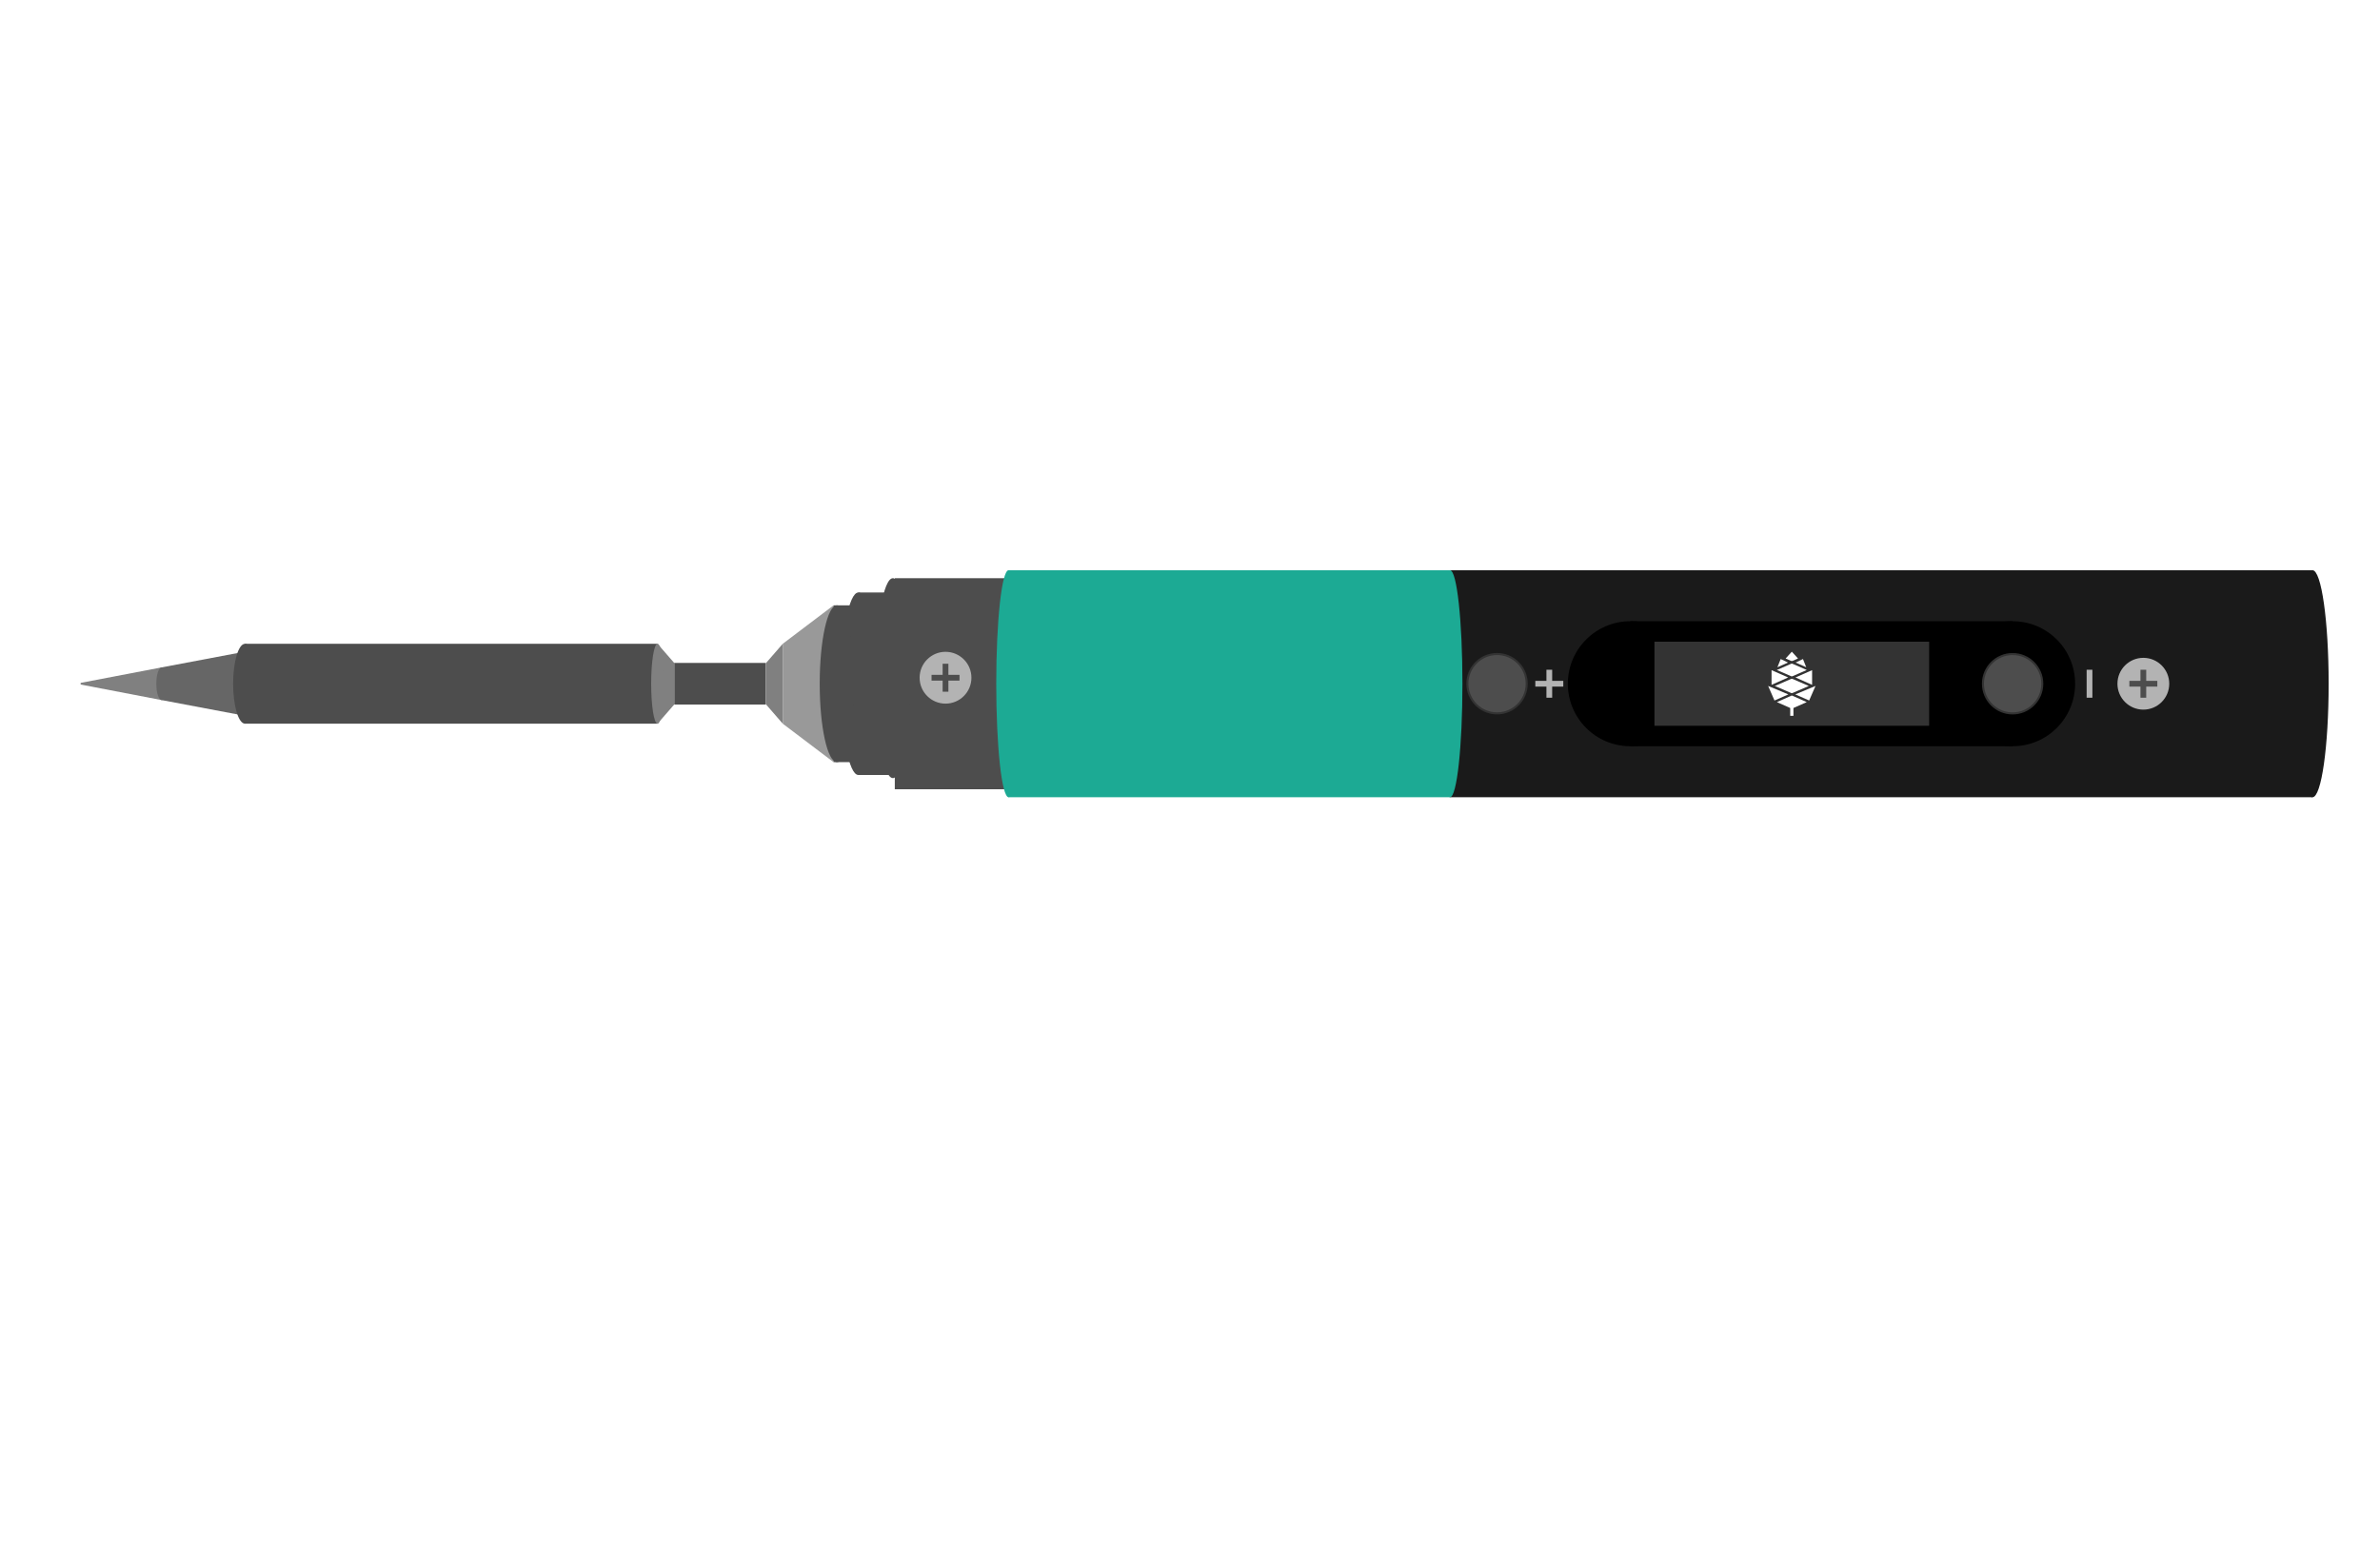 <?xml version="1.0" encoding="UTF-8" standalone="no"?>
<!-- Created with Inkscape (http://www.inkscape.org/) -->

<svg
   version="1.1"
   id="svg2"
   width="511.569"
   height="332.877"
   viewBox="0 0 511.569 332.877"
   sodipodi:docname="pinecil.svg"
   inkscape:version="1.2.2 (b0a8486541, 2022-12-01)"
   inkscape:export-filename="pinecil.png"
   inkscape:export-xdpi="96"
   inkscape:export-ydpi="96"
   xml:space="preserve"
   xmlns:inkscape="http://www.inkscape.org/namespaces/inkscape"
   xmlns:sodipodi="http://sodipodi.sourceforge.net/DTD/sodipodi-0.dtd"
   xmlns="http://www.w3.org/2000/svg"
   xmlns:svg="http://www.w3.org/2000/svg"><defs
     id="defs6"><rect
       x="343.3"
       y="69.12"
       width="109.602"
       height="53.44"
       id="rect8292" /><rect
       x="210.911"
       y="157.94"
       width="175.271"
       height="104.968"
       id="rect1205" /><rect
       x="210.911"
       y="157.94"
       width="175.271"
       height="104.968"
       id="rect1205-5" /><rect
       x="210.911"
       y="157.94"
       width="175.271"
       height="104.968"
       id="rect1205-5-3" /><rect
       x="210.911"
       y="157.94"
       width="175.271"
       height="104.968"
       id="rect1205-5-3-0" /><rect
       x="210.911"
       y="157.94"
       width="175.271"
       height="104.968"
       id="rect1205-5-3-0-6" /><rect
       x="210.911"
       y="157.94"
       width="175.271"
       height="104.968"
       id="rect1205-5-3-0-6-4" /><rect
       x="210.911"
       y="157.94"
       width="175.271"
       height="104.968"
       id="rect1205-5-3-0-6-4-0" /><rect
       x="210.911"
       y="157.94"
       width="175.271"
       height="104.968"
       id="rect1205-5-3-0-6-4-0-6" /></defs><sodipodi:namedview
     id="namedview4"
     pagecolor="#505050"
     bordercolor="#eeeeee"
     borderopacity="1"
     inkscape:showpageshadow="0"
     inkscape:pageopacity="0"
     inkscape:pagecheckerboard="0"
     inkscape:deskcolor="#505050"
     showgrid="false"
     inkscape:zoom="5.6568544"
     inkscape:cx="444.68177"
     inkscape:cy="105.35891"
     inkscape:window-width="1920"
     inkscape:window-height="1058"
     inkscape:window-x="0"
     inkscape:window-y="0"
     inkscape:window-maximized="1"
     inkscape:current-layer="layer1" /><g
     inkscape:groupmode="layer"
     id="layer1"
     inkscape:label="Parts"><rect
       style="fill:#4d4d4d;fill-opacity:1;stroke:none;stroke-width:2.101"
       id="rect7854"
       width="25.456"
       height="45.363"
       x="192.333"
       y="124.274" /><rect
       style="fill:#4d4d4d;stroke:none;stroke-width:2.007"
       id="rect1209"
       width="88.671"
       height="17.171"
       x="52.664"
       y="138.37" /><rect
       style="fill:#4d4d4d;stroke:none;stroke-width:0.682"
       id="rect1209-3"
       width="19.671"
       height="8.947"
       x="144.914"
       y="142.482" /><path
       id="rect1285"
       style="fill:#666666;stroke-width:1.953"
       d="m 34.75,143.44 17.914,-3.383 v 13.796 L 34.75,150.47 Z"
       sodipodi:nodetypes="ccccc" /><path
       id="rect1285-7"
       style="fill:#808080;stroke-width:0.985"
       d="m 145,142.58 -3.664,-4.211 v 17.171 l 3.664,-4.211 z"
       sodipodi:nodetypes="ccccc" /><path
       id="rect1285-7-5"
       style="fill:#808080;stroke-width:0.985"
       d="m 164.586,142.58 3.664,-4.211 v 17.171 l -3.664,-4.211 z"
       sodipodi:nodetypes="ccccc" /><path
       id="rect1285-7-5-3"
       style="fill:#999999;stroke-width:2.383"
       d="m 168.25,138.37 10.918,-8.263 v 33.698 l -10.918,-8.263 z"
       sodipodi:nodetypes="ccccc" /><path
       id="rect1285-6"
       style="fill:#808080;stroke-width:1.953"
       d="m 34.75,143.44 -17.414,3.333 v 0.354 L 34.75,150.47 Z"
       sodipodi:nodetypes="ccccc" /><rect
       style="fill:#4d4d4d;stroke:none;stroke-width:2.179"
       id="rect1524"
       width="5.832"
       height="33.698"
       x="179.168"
       y="130.106" /><rect
       style="fill:#1caa94;fill-opacity:1;stroke:none;stroke-width:2.179"
       id="rect1528"
       width="94.887"
       height="48.79"
       x="216.788"
       y="122.56" /><rect
       style="fill:#1a1a1a;fill-opacity:1;stroke:none;stroke-width:3.045"
       id="rect1528-1"
       width="185.387"
       height="48.79"
       x="311.675"
       y="122.56" /><rect
       style="fill:#000000;fill-opacity:1;stroke:none;stroke-width:2.987"
       id="rect7641-2"
       width="82.171"
       height="26.87"
       x="350.431"
       y="133.52" /><circle
       style="fill:#4d4d4d;fill-opacity:1;stroke:#333333;stroke-width:0.441"
       id="path7488"
       cx="321.782"
       cy="146.949"
       r="6.376" /><circle
       style="fill:#000000;fill-opacity:1;stroke:none;stroke-width:2.179"
       id="path7542"
       cx="350.431"
       cy="146.955"
       r="13.435" /><circle
       style="fill:#000000;fill-opacity:1;stroke:none;stroke-width:2.179"
       id="path7542-6"
       cx="432.602"
       cy="146.955"
       r="13.435" /><rect
       style="fill:#333333;fill-opacity:1;stroke:none;stroke-width:2.076"
       id="rect7641"
       width="59.043"
       height="18.068"
       x="355.616"
       y="137.921" /><rect
       style="fill:#b3b3b3;fill-opacity:1;stroke:none;stroke-width:2.179"
       id="rect7740"
       width="1.237"
       height="6.01"
       x="448.512"
       y="143.95" /><rect
       style="fill:#b3b3b3;fill-opacity:1;stroke:none;stroke-width:2.179"
       id="rect7740-6"
       width="1.237"
       height="6.01"
       x="332.396"
       y="143.95" /><rect
       style="fill:#b3b3b3;fill-opacity:1;stroke:none;stroke-width:2.179"
       id="rect7740-6-1"
       width="1.237"
       height="6.01"
       x="146.337"
       y="-336.02"
       transform="rotate(90)" /><g
       id="g7811"
       transform="translate(-0.501,1.291)"><circle
         style="fill:#b3b3b3;fill-opacity:1;stroke:none;stroke-width:1.906"
         id="path7488-5-9"
         cx="461.202"
         cy="145.664"
         r="5.568" /><rect
         style="fill:#4d4d4d;fill-opacity:1;stroke:none;stroke-width:2.179"
         id="rect7740-2"
         width="1.237"
         height="6.01"
         x="460.583"
         y="142.659" /><rect
         style="fill:#4d4d4d;fill-opacity:1;stroke:none;stroke-width:2.179"
         id="rect7740-2-7"
         width="1.237"
         height="6.01"
         x="145.045"
         y="-464.207"
         transform="rotate(90)" /></g><g
       id="g7811-0"
       transform="translate(-257.967)"><circle
         style="fill:#b3b3b3;fill-opacity:1;stroke:none;stroke-width:1.906"
         id="path7488-5-9-9"
         cx="461.202"
         cy="145.664"
         r="5.568" /><rect
         style="fill:#4d4d4d;fill-opacity:1;stroke:none;stroke-width:2.179"
         id="rect7740-2-3"
         width="1.237"
         height="6.01"
         x="460.583"
         y="142.659" /><rect
         style="fill:#4d4d4d;fill-opacity:1;stroke:none;stroke-width:2.179"
         id="rect7740-2-7-6"
         width="1.237"
         height="6.01"
         x="145.045"
         y="-464.207"
         transform="rotate(90)" /></g><ellipse
       style="fill:#4d4d4d;fill-opacity:1;stroke:none;stroke-width:2.083"
       id="path7850"
       cx="184.501"
       cy="146.955"
       rx="3.71"
       ry="19.61" /><ellipse
       style="fill:#4d4d4d;fill-opacity:1;stroke:none;stroke-width:1.931"
       id="path7850-2"
       cx="179.903"
       cy="146.955"
       rx="3.71"
       ry="16.849" /><ellipse
       style="fill:#4d4d4d;fill-opacity:1;stroke:none;stroke-width:2.18"
       id="path7850-0"
       cx="191.922"
       cy="145.756"
       rx="3.71"
       ry="21.482" /><rect
       style="fill:#4d4d4d;fill-opacity:1;stroke:none;stroke-width:2.179"
       id="rect7852"
       width="7.832"
       height="39.221"
       x="184.501"
       y="127.345" /><ellipse
       style="fill:#1a1a1a;fill-opacity:1;stroke:none;stroke-width:2.179"
       id="path7858"
       cx="497.062"
       cy="146.955"
       rx="3.469"
       ry="24.395" /><ellipse
       style="fill:#4d4d4d;fill-opacity:1;stroke:none;stroke-width:2.179"
       id="path7934"
       cx="52.664"
       cy="146.955"
       rx="2.556"
       ry="8.586" /><ellipse
       style="fill:#1caa94;fill-opacity:1;stroke:none;stroke-width:2.179"
       id="path7938"
       cx="216.788"
       cy="146.955"
       rx="2.652"
       ry="24.395" /><ellipse
       style="fill:#1caa94;fill-opacity:1;stroke:none;stroke-width:2.186"
       id="path7938-6"
       cx="311.675"
       cy="146.955"
       rx="2.669"
       ry="24.395" /><ellipse
       style="fill:#808080;fill-opacity:1;stroke:none;stroke-width:2.179"
       id="path8370"
       cx="141.336"
       cy="146.955"
       rx="1.371"
       ry="8.586" /><ellipse
       style="fill:#666666;fill-opacity:1;stroke:none;stroke-width:2.179"
       id="path8427"
       cx="34.75"
       cy="146.955"
       rx="1.156"
       ry="3.515" /><circle
       style="fill:#4d4d4d;fill-opacity:1;stroke:#333333;stroke-width:0.441"
       id="path7488-8"
       cx="432.602"
       cy="146.955"
       r="6.376" /></g><g
     class="a"
     id="g26"
     style="isolation:isolate;fill:#ffffff"
     transform="matrix(0.188,0,0,0.188,380.051,140.068)"><path
       class="b"
       d="m 239.073,61.61 3.738,9.374 -12.121,-5.347 z"
       transform="translate(-199.243,-53.212)"
       id="path6"
       style="fill:#ffffff" /><path
       class="c"
       d="m 229.33,163.263 19,-8.343 v 16.767 z"
       transform="translate(-198.069,-133.802)"
       id="path8"
       style="fill:#ffffff" /><path
       class="d"
       d="m 227.81,296.973 15.859,6.979 7.268,-16.643 z"
       transform="translate(-196.756,-248.145)"
       id="path10"
       style="fill:#ffffff" /><path
       class="e"
       d="M 152.633,10.342 146.85,7.789 153.928,0 h -0.011 l 7.078,7.789 -5.823,2.571 a 3.282,3.282 0 0 1 -0.363,0.147 c -0.079,0.027 -0.155,0.05 -0.23,0.07 a 2.365,2.365 0 0 1 -1.088,0.02 c -0.059,-0.012 -0.119,-0.026 -0.179,-0.041 a 5.974,5.974 0 0 1 -0.6,-0.181 c -0.025,-0.01 -0.052,-0.02 -0.079,-0.033 z"
       transform="translate(-126.832)"
       id="path12"
       style="fill:#ffffff" /><path
       class="b"
       d="m 81.6,61.61 -3.74,9.374 12.12,-5.348 z"
       transform="translate(-67.246,-53.212)"
       id="path14"
       style="fill:#ffffff" /><path
       class="b"
       d="m 89.856,114.695 a 1.412,1.412 0 0 1 -0.243,-0.082 L 73.3,107.5 v 0 l 16.351,-7.127 a 1.4,1.4 0 0 1 0.209,-0.074 2.327,2.327 0 0 1 0.543,-0.063 2.218,2.218 0 0 1 0.532,0.063 1.46,1.46 0 0 1 0.209,0.074 l 16.351,7.127 v 0 q -8.159,3.556 -16.318,7.113 a 1.435,1.435 0 0 1 -0.211,0.074 h -0.005 a 2.2,2.2 0 0 1 -1.028,0.022 z"
       transform="translate(-63.308,-86.576)"
       id="path16"
       style="fill:#ffffff" /><path
       class="c"
       d="m 47.777,163.263 -19,-8.343 v 16.767 z"
       transform="translate(-24.857,-133.802)"
       id="path18"
       style="fill:#ffffff" /><path
       class="d"
       d="M 23.126,296.973 7.268,303.953 0,287.31 Z"
       transform="translate(0,-248.145)"
       id="path20"
       style="fill:#ffffff" /><path
       class="d"
       d="m 90.662,368.291 a 1.821,1.821 0 0 0 -0.281,0.044 3.462,3.462 0 0 0 -0.552,0.17 l -16.209,7.226 14.841,6.554 a 0.634,0.634 0 0 1 0.378,0.579 v 8.58 h 3.674 v -8.58 a 0.634,0.634 0 0 1 0.378,-0.579 l 14.841,-6.554 -16.211,-7.231 a 3.414,3.414 0 0 0 -0.552,-0.17 1.843,1.843 0 0 0 -0.281,-0.044"
       transform="translate(-63.584,-318.086)"
       id="path22"
       style="fill:#ffffff" /><path
       class="c"
       d="m 75.246,243.634 c -0.438,-0.2 -8.175,-3.531 -18.816,-8.115 0,0 18,-7.82 18.538,-8.054 a 2.216,2.216 0 0 1 1.723,0 c 0.543,0.232 18.538,8.054 18.538,8.054 l -18.816,8.115 a 1.724,1.724 0 0 1 -0.484,0.123 0.715,0.715 0 0 1 -0.187,0 1.933,1.933 0 0 1 -0.496,-0.123 z"
       transform="translate(-48.738,-196.308)"
       id="path24"
       style="fill:#ffffff" /></g></svg>
